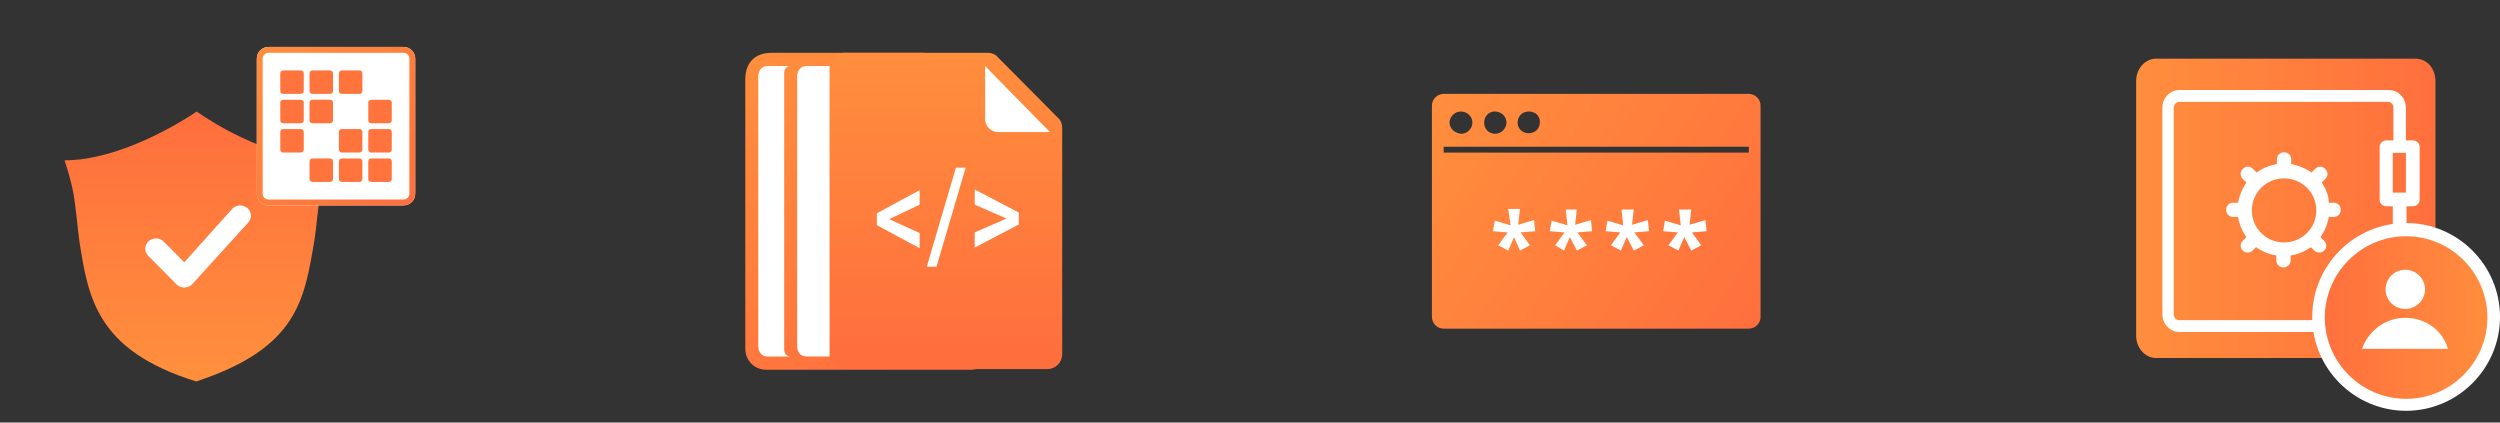 <svg width="426" height="72" viewBox="0 0 426 72" fill="none" xmlns="http://www.w3.org/2000/svg">
<rect x="0" y="0" width="426" height="72" fill="#333333" stroke="none"/>
<path d="M411.62 10H367.38C365.536 10 364 11.693 364 13.809V57.191C364 59.307 365.536 61 367.38 61H387.452H396.669H411.62C413.464 61 415 59.307 415 57.191V13.809C415 11.693 413.566 10 411.62 10Z" fill="url(#paint0_linear)"/>
<path d="M411.186 35.148C411.797 35.148 412.305 34.643 412.305 34.036V25.04C412.305 24.433 411.797 23.928 411.186 23.928H410.068H409.966V18.368C409.966 16.65 408.644 15.336 407.017 15.336H371.424C369.797 15.336 368.475 16.65 368.475 18.368V53.545C368.475 55.264 369.797 56.578 371.424 56.578H407.017C408.644 56.578 409.966 55.264 409.966 53.545V50.007H410.068H411.186C411.797 50.007 412.305 49.502 412.305 48.895V39.899C412.305 39.292 411.797 38.787 411.186 38.787H410.068V35.148H411.186ZM407.831 53.545C407.831 54.05 407.424 54.556 406.915 54.556H371.322C370.814 54.556 370.407 54.152 370.407 53.545V18.368C370.407 17.863 370.814 17.357 371.322 17.357H406.915C407.424 17.357 407.831 17.762 407.831 18.368V23.928H407.729H406.61C406 23.928 405.492 24.433 405.492 25.04V34.036C405.492 34.643 406 35.148 406.61 35.148H407.729V38.787H406.61C406 38.787 405.492 39.292 405.492 39.899V48.895C405.492 49.502 406 50.007 406.61 50.007H407.729H407.831V53.545ZM410.068 47.783H407.729V41.011H409.966V47.783H410.068ZM407.729 32.823V26.05H409.966V32.823H407.729Z" fill="white"/>
<path d="M395.61 31.105L396.22 30.498C396.729 29.993 396.729 29.285 396.22 28.78C395.712 28.274 395 28.274 394.491 28.78L393.881 29.386C392.864 28.679 391.644 28.173 390.424 27.971V27.163C390.424 26.455 389.915 25.95 389.203 25.95C388.491 25.95 387.983 26.455 387.983 27.163V27.971C386.661 28.173 385.542 28.679 384.525 29.386L383.915 28.78C383.407 28.274 382.695 28.274 382.186 28.78C381.678 29.285 381.678 29.993 382.186 30.498L382.796 31.105C382.085 32.115 381.576 33.328 381.373 34.541H380.559C379.847 34.541 379.339 35.047 379.339 35.755C379.339 36.462 379.847 36.968 380.559 36.968H381.373C381.576 38.282 382.085 39.394 382.796 40.404L382.186 41.011C381.678 41.516 381.678 42.224 382.186 42.729C382.39 42.931 382.695 43.032 383 43.032C383.305 43.032 383.61 42.931 383.813 42.729L384.424 42.123C385.441 42.83 386.661 43.336 387.881 43.538V44.347C387.881 45.054 388.39 45.56 389.102 45.56C389.813 45.56 390.322 45.054 390.322 44.347V43.538C391.644 43.336 392.763 42.83 393.78 42.123L394.39 42.729C394.593 42.931 394.898 43.032 395.203 43.032C395.508 43.032 395.813 42.931 396.017 42.729C396.525 42.224 396.525 41.516 396.017 41.011L395.407 40.404C396.119 39.394 396.627 38.181 396.83 36.968H397.644C398.356 36.968 398.864 36.462 398.864 35.755C398.864 35.047 398.356 34.541 397.644 34.541H396.83C396.83 33.328 396.322 32.115 395.61 31.105ZM389.203 41.314C386.152 41.314 383.712 38.888 383.712 35.856C383.712 32.823 386.152 30.397 389.203 30.397C392.254 30.397 394.695 32.823 394.695 35.856C394.695 38.888 392.254 41.314 389.203 41.314Z" fill="white"/>
<path d="M410 69C418.284 69 425 62.284 425 54C425 45.716 418.284 39 410 39C401.716 39 395 45.716 395 54C395 62.284 401.716 69 410 69Z" fill="url(#paint1_linear)"/>
<path d="M410 70C401.195 70 394 62.805 394 54C394 45.195 401.195 38 410 38C418.805 38 426 45.195 426 54C426 62.805 418.805 70 410 70ZM410 40.255C402.376 40.255 396.148 46.483 396.148 54.107C396.148 61.731 402.376 67.96 410 67.96C417.624 67.96 423.852 61.731 423.852 54.107C423.852 46.483 417.624 40.255 410 40.255Z" fill="white"/>
<path d="M409.861 52.647C411.717 52.647 413.222 51.151 413.222 49.306C413.222 47.461 411.717 45.965 409.861 45.965C408.004 45.965 406.499 47.461 406.499 49.306C406.499 51.151 408.004 52.647 409.861 52.647Z" fill="white"/>
<path d="M409.861 54.156C406.391 54.156 403.572 56.419 402.487 59.437H417.126C416.258 56.312 413.331 54.156 409.861 54.156Z" fill="white"/>
<path fill-rule="evenodd" clip-rule="evenodd" d="M246 16H298C299.1 16 300 16.9 300 18V54C300 55.1 299.1 56 298 56H246C244.9 56 244 55.1 244 54V18C244 16.9 244.9 16 246 16ZM246 25H298V26H246V25ZM250.9 20.9C250.9 21.9 250 22.8 249 22.8C247.9 22.7 247 21.9 247 20.9C247 19.9 247.9 19 248.9 19C250 19 250.9 19.8 250.9 20.9ZM256.7 20.9C256.7 21.9 255.8 22.8 254.8 22.8C253.7 22.8 252.9 22 252.9 20.9C252.9 19.8 253.7 19 254.7 19C255.8 19 256.7 19.8 256.7 20.9ZM260.5 22.7C261.6 22.7 262.4 21.9 262.4 20.8C262.4 19.7 261.6 19 260.5 19C259.4 19 258.6 19.8 258.6 20.9C258.6 22 259.5 22.7 260.5 22.7Z" fill="url(#paint2_linear)"/>
<path d="M259 35.6L258.7 38.3L261.4 37.5L261.6 39.4L259.1 39.6L260.7 41.8L259 42.7L258 40.4L257 42.7L255.3 41.8L256.9 39.6L254.4 39.4L254.7 37.6L257.4 38.4L257 35.6H259Z" fill="white"/>
<path d="M268.7 35.6L268.4 38.3L271.1 37.5L271.3 39.4L268.8 39.6L270.4 41.8L268.7 42.7L267.5 40.4L266.5 42.7L265 41.8L266.6 39.6L264.1 39.4L264.4 37.6L267.1 38.4L266.8 35.7H268.7V35.6Z" fill="white"/>
<path d="M278.4 35.6L278.1 38.3L280.8 37.5L281 39.4L278.5 39.6L280.1 41.8L278.4 42.7L277.2 40.4L276.2 42.7L274.5 41.8L276.1 39.6L273.6 39.4L273.9 37.6L276.6 38.4L276.3 35.7H278.4V35.6Z" fill="white"/>
<path d="M288.2 35.6L287.9 38.3L290.6 37.5L290.8 39.4L288.3 39.6L289.9 41.8L288.2 42.7L287 40.4L286 42.7L284.3 41.8L285.9 39.6L283.4 39.4L283.7 37.6L286.4 38.4L286.1 35.7H288.2V35.6Z" fill="white"/>
<path fill-rule="evenodd" clip-rule="evenodd" d="M157.368 9H131.417C128.656 9 127 10.688 127 13.5V59.4C127 61.425 128.546 63 130.534 63H165.429C167.417 63 168.963 61.425 168.963 59.4V20.587L157.368 9Z" fill="url(#paint3_linear)"/>
<path fill-rule="evenodd" clip-rule="evenodd" d="M143.896 9C142.46 9 141.356 10.125 141.356 11.588V60.3C141.356 61.763 142.46 62.888 143.896 62.888H178.46C179.896 62.888 181 61.763 181 60.3V21.825C181 21.15 180.779 20.475 180.227 20.025L170.067 9.787C169.626 9.225 168.963 9 168.3 9H143.896Z" fill="url(#paint4_linear)"/>
<path d="M130.865 11.25C129.208 11.25 129.208 12.938 129.208 12.938V59.062C129.208 59.062 129.208 60.75 130.865 60.75H134.73C133.626 60.75 133.626 59.625 133.626 59.625V12.375C133.626 12.375 133.626 11.25 134.73 11.25H130.865Z" fill="white"/>
<path d="M137.491 11.25C135.834 11.25 135.834 12.938 135.834 12.938V59.062C135.834 59.062 135.834 60.75 137.491 60.75H141.356V11.25H137.491Z" fill="white"/>
<path d="M167.859 11.25L178.902 22.5H170.067C168.853 22.5 167.859 21.488 167.859 20.25V11.25Z" fill="white"/>
<path d="M151.515 37.35L156.706 39.712V42.3L149.417 38.362V36.337L156.706 32.4V34.875L151.515 37.35Z" fill="white"/>
<path d="M159.577 45.45H157.92L162.889 28.575H164.546L159.577 45.45Z" fill="white"/>
<path d="M171.503 37.237L166.092 34.875V32.288L173.601 36.225V38.25L166.092 42.188V39.6L171.503 37.237Z" fill="white"/>
<path fill-rule="evenodd" clip-rule="evenodd" d="M33.515 19C33.515 19 41.413 24.785 50.542 26.67C52.331 27.04 54.167 27.26 56 27.257C55.486 28.96 55.079 30.582 54.739 32.13C54.256 34.333 53.908 38.989 53.582 40.909C51.86 51.071 50.761 59.294 33.438 65C16.463 59.741 15.053 50.732 13.554 41.283C13.232 39.259 12.89 34.498 12.362 32.188C12.008 30.638 11.571 29.019 11 27.325C12.806 27.322 14.649 27.08 16.463 26.68C25.328 24.725 33.515 19 33.515 19Z" fill="url(#paint5_linear)"/>
<path fill-rule="evenodd" clip-rule="evenodd" d="M42.192 35.486C42.922 36.157 42.949 37.269 42.252 37.972L32.726 48.456C32.381 48.803 31.903 49 31.404 49C30.904 49 30.427 48.803 30.082 48.456L25.263 43.601C24.567 42.898 24.593 41.786 25.323 41.115C26.054 40.445 27.211 40.471 27.907 41.173L31.404 44.696L39.608 35.544C40.305 34.842 41.462 34.816 42.192 35.486Z" fill="white"/>
<path d="M43.758 9.991C43.758 8.875 44.655 8 45.749 8H68.766C69.883 8 70.758 8.897 70.758 9.991V33.009C70.758 34.124 69.861 35 68.766 35H45.749C44.633 35 43.758 34.102 43.758 33.009V9.991Z" fill="white"/>
<path fill-rule="evenodd" clip-rule="evenodd" d="M45.749 9C45.2 9 44.758 9.435 44.758 9.991V33.009C44.758 33.557 45.193 34 45.749 34H68.766C69.316 34 69.758 33.564 69.758 33.009V9.991C69.758 9.443 69.323 9 68.766 9H45.749ZM45.749 8C44.655 8 43.758 8.875 43.758 9.991V33.009C43.758 34.102 44.633 35 45.749 35H68.766C69.861 35 70.758 34.124 70.758 33.009V9.991C70.758 8.897 69.883 8 68.766 8H45.749Z" fill="url(#paint6_linear)"/>
<path d="M47.758 12.503C47.758 12.218 47.977 12 48.261 12H51.256C51.541 12 51.759 12.218 51.759 12.503V15.498C51.759 15.782 51.541 16 51.256 16H48.261C47.977 16 47.758 15.782 47.758 15.498V12.503ZM53.246 12C52.962 12 52.743 12.218 52.743 12.503V15.498C52.743 15.782 52.962 16 53.246 16H56.241C56.526 16 56.744 15.782 56.744 15.498V12.503C56.744 12.218 56.526 12 56.241 12H53.246ZM57.75 12.503C57.75 12.218 57.968 12 58.253 12H61.248C61.532 12 61.751 12.218 61.751 12.503V15.498C61.751 15.782 61.532 16 61.248 16H58.253C57.968 16 57.75 15.782 57.75 15.498V12.503ZM48.261 17.007C47.977 17.007 47.758 17.225 47.758 17.51V20.504C47.758 20.788 47.977 21.007 48.261 21.007H51.256C51.541 21.007 51.759 20.788 51.759 20.504V17.51C51.759 17.225 51.541 17.007 51.256 17.007H48.261ZM52.743 17.488C52.743 17.203 52.962 16.985 53.246 16.985H56.241C56.526 16.985 56.743 17.203 56.743 17.488V20.504C56.743 20.788 56.526 21.007 56.241 21.007H53.246C52.962 21.007 52.743 20.788 52.743 20.504V17.488ZM63.259 17.007C62.975 17.007 62.756 17.225 62.756 17.51V20.504C62.756 20.788 62.975 21.007 63.259 21.007H66.255C66.539 21.007 66.758 20.788 66.758 20.504V17.51C66.758 17.225 66.539 17.007 66.255 17.007H63.259ZM47.758 22.494C47.758 22.21 47.977 21.991 48.261 21.991H51.256C51.541 21.991 51.759 22.21 51.759 22.494V25.489C51.759 25.773 51.541 25.992 51.256 25.992H48.261C47.977 25.992 47.758 25.773 47.758 25.489V22.494ZM58.253 21.991C57.968 21.991 57.75 22.21 57.75 22.494V25.489C57.75 25.773 57.968 25.992 58.253 25.992H61.248C61.532 25.992 61.751 25.773 61.751 25.489V22.494C61.751 22.21 61.532 21.991 61.248 21.991H58.253ZM62.756 22.494C62.756 22.21 62.975 21.991 63.259 21.991H66.255C66.539 21.991 66.758 22.21 66.758 22.494V25.489C66.758 25.773 66.539 25.992 66.255 25.992H63.259C62.975 25.992 62.756 25.773 62.756 25.489V22.494ZM53.246 26.998C52.962 26.998 52.743 27.216 52.743 27.501V30.496C52.743 30.78 52.962 31 53.246 31H56.241C56.526 31 56.744 30.78 56.744 30.496V27.501C56.744 27.216 56.526 26.998 56.241 26.998H53.246ZM57.75 27.501C57.75 27.216 57.968 26.998 58.253 26.998H61.248C61.532 26.998 61.751 27.216 61.751 27.501V30.496C61.751 30.78 61.532 31 61.248 31H58.253C57.968 31 57.75 30.78 57.75 30.496V27.501ZM63.259 26.998C62.975 26.998 62.756 27.216 62.756 27.501V30.496C62.756 30.78 62.975 31 63.259 31H66.255C66.539 31 66.758 30.78 66.758 30.496V27.501C66.758 27.216 66.539 26.998 66.255 26.998H63.259Z" fill="#FF743D"/>
<defs>
<linearGradient id="paint0_linear" x1="364" y1="35.457" x2="415.038" y2="35.457" gradientUnits="userSpaceOnUse">
<stop stop-color="#FF8E3D"/>
<stop offset="1" stop-color="#FF6F3D"/>
</linearGradient>
<linearGradient id="paint1_linear" x1="395.085" y1="54.025" x2="425.015" y2="54.025" gradientUnits="userSpaceOnUse">
<stop stop-color="#FF6F3D"/>
<stop offset="1" stop-color="#FF8E3D"/>
</linearGradient>
<linearGradient id="paint2_linear" x1="299.652" y1="54.581" x2="244.348" y2="17.419" gradientUnits="userSpaceOnUse">
<stop stop-color="#FF6F3D"/>
<stop offset="1" stop-color="#FF8E3D"/>
</linearGradient>
<linearGradient id="paint3_linear" x1="128.146" y1="9.709" x2="161.576" y2="59.765" gradientUnits="userSpaceOnUse">
<stop stop-color="#FF8E3D"/>
<stop offset="1" stop-color="#FF6F3D"/>
</linearGradient>
<linearGradient id="paint4_linear" x1="161.199" y1="9" x2="161.199" y2="59.625" gradientUnits="userSpaceOnUse">
<stop stop-color="#FF8E3D"/>
<stop offset="1" stop-color="#FF6F3D"/>
</linearGradient>
<linearGradient id="paint5_linear" x1="33.5" y1="20.736" x2="33.5" y2="62.396" gradientUnits="userSpaceOnUse">
<stop stop-color="#FF6F3D"/>
<stop offset="1" stop-color="#FF8E3D"/>
</linearGradient>
<linearGradient id="paint6_linear" x1="43.758" y1="6.945" x2="70.758" y2="35" gradientUnits="userSpaceOnUse">
<stop stop-color="#FF8E3D"/>
<stop offset="1" stop-color="#FF6F3D"/>
</linearGradient>
</defs>
</svg>

